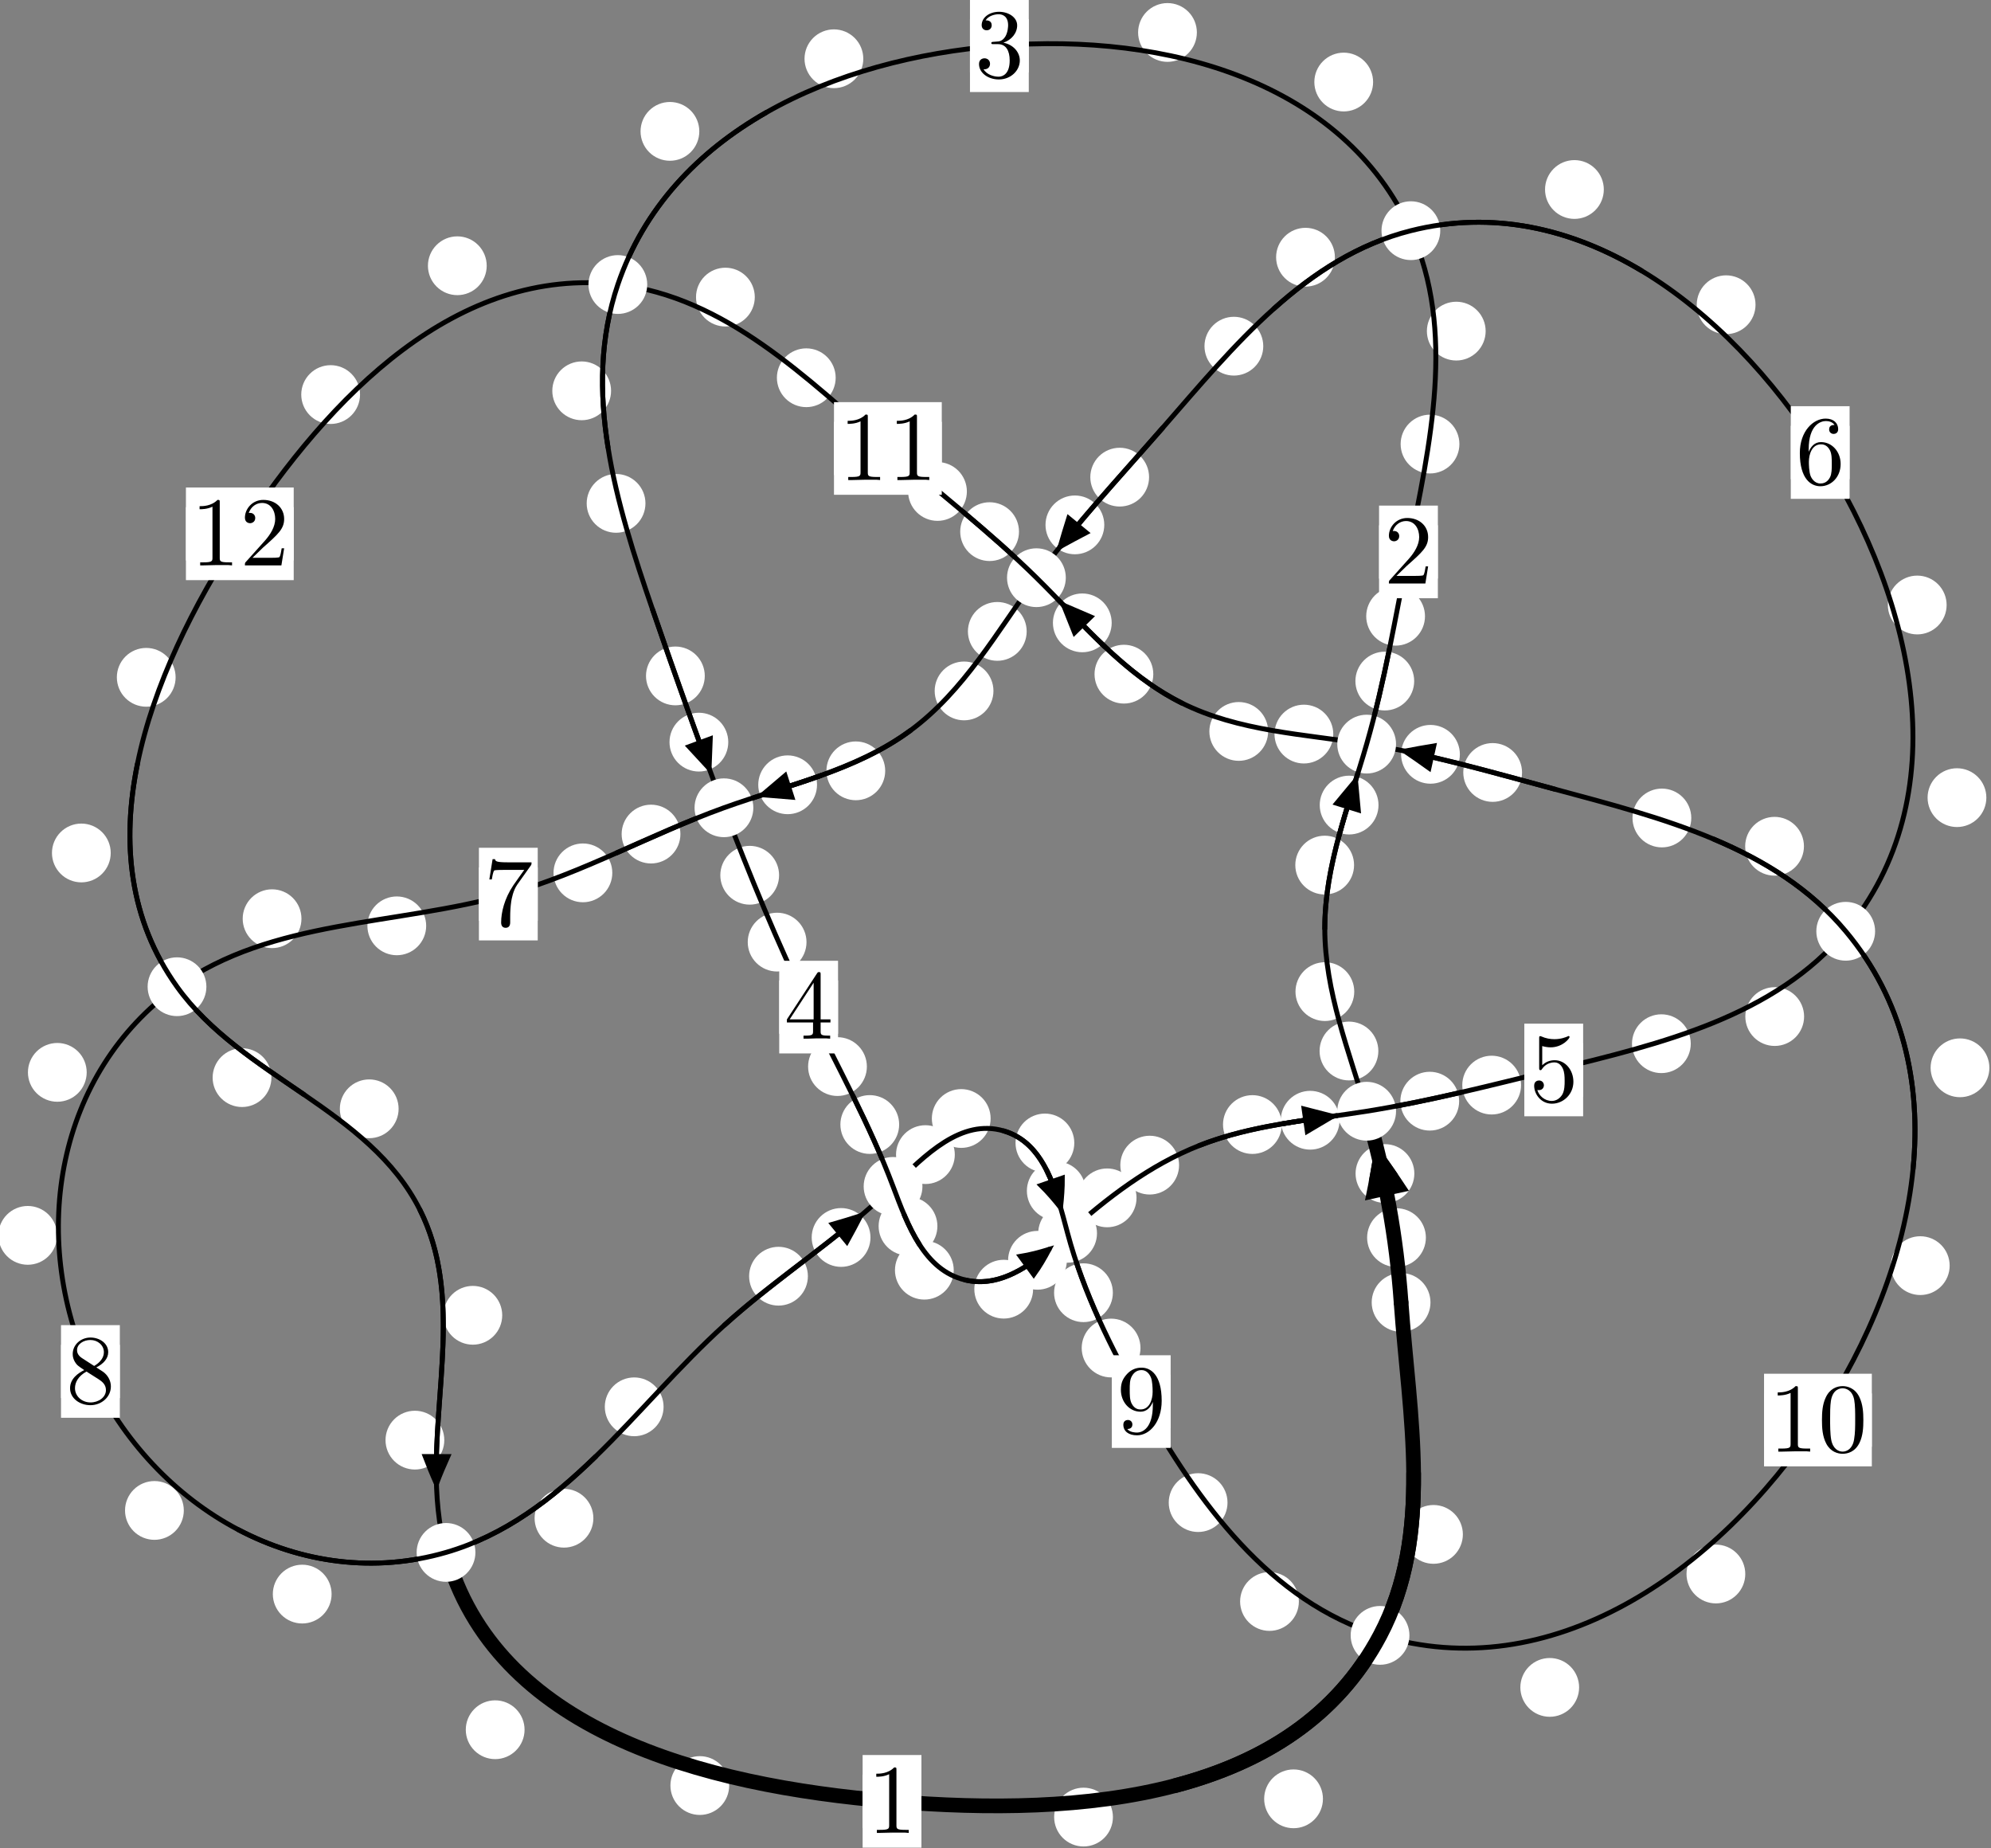 <?xml version="1.0"?>
<!-- Created by MetaPost 1.999 on 2021.07.06:0016 -->
<svg version="1.1" xmlns="http://www.w3.org/2000/svg" xmlns:xlink="http://www.w3.org/1999/xlink" width="202.501" height="187.948" viewBox="0 0 202.501 187.948">
<rect x="0" y="0" width="202.501" height="187.948" fill="#808080" stroke="none"/>
<!-- Original BoundingBox: -139.165131 -74.886597 63.336227 113.061142 -->
  <defs>
    <g transform="scale(0.01,0.01)" id="GLYPHcmr10_48">
      <path style="fill-rule: evenodd;" d="M460 -320C460 -400,455 -480,420 -554C374 -650,292 -666,250 -666C190 -666,117 -640,76 -547C44 -478,39 -400,39 -320C39 -245,43 -155,84 -79C127 2,200 22,249 22C303 22,379 1,423 -94C455 -163,460 -241,460 -320M249 -0C210 -0,151 -25,133 -121C122 -181,122 -273,122 -332C122 -396,122 -462,130 -516C149 -635,224 -644,249 -644C282 -644,348 -626,367 -527C377 -471,377 -395,377 -332C377 -257,377 -189,366 -125C351 -30,294 -0,249 -0"></path>
    </g>
    <g transform="scale(0.01,0.01)" id="GLYPHcmr10_49">
      <path style="fill-rule: evenodd;" d="M294 -640C294 -664,294 -666,271 -666C209 -602,121 -602,89 -602L89 -571C109 -571,168 -571,220 -597L220 -79C220 -43,217 -31,127 -31L95 -31L95 -0L257 -0L130 -3L217 -3L257 -3L297 -3L384 -3L419 -0L419 -31L387 -31C297 -31,294 -42,294 -79"></path>
    </g>
    <g transform="scale(0.01,0.01)" id="GLYPHcmr10_50">
      <path style="fill-rule: evenodd;" d="M127 -77L233 -180C389 -318,449 -372,449 -472C449 -586,359 -666,237 -666C124 -666,50 -574,50 -485C50 -429,100 -429,103 -429C120 -429,155 -441,155 -482C155 -508,137 -534,102 -534C94 -534,92 -534,89 -533C112 -598,166 -635,224 -635C315 -635,358 -554,358 -472C358 -392,308 -313,253 -251L61 -37C50 -26,50 -24,50 -0L421 -0L449 -174L424 -174C419 -144,412 -100,402 -85C395 -77,329 -77,307 -77"></path>
    </g>
    <g transform="scale(0.01,0.01)" id="GLYPHcmr10_51">
      <path style="fill-rule: evenodd;" d="M290 -352C372 -379,430 -449,430 -528C430 -610,342 -666,246 -666C145 -666,69 -606,69 -530C69 -497,91 -478,120 -478C151 -478,171 -500,171 -529C171 -579,124 -579,109 -579C140 -628,206 -641,242 -641C283 -641,338 -619,338 -529C338 -517,336 -459,310 -415C280 -367,246 -364,221 -363C213 -362,189 -360,182 -360C174 -359,167 -358,167 -348C167 -337,174 -337,191 -337L235 -337C317 -337,354 -269,354 -171C354 -35,285 -6,241 -6C198 -6,123 -23,88 -82C123 -77,154 -99,154 -137C154 -173,127 -193,98 -193C74 -193,42 -179,42 -135C42 -44,135 22,244 22C366 22,457 -69,457 -171C457 -253,394 -331,290 -352"></path>
    </g>
    <g transform="scale(0.01,0.01)" id="GLYPHcmr10_52">
      <path style="fill-rule: evenodd;" d="M294 -165L294 -78C294 -42,292 -31,218 -31L197 -31L197 -0L332 -0L238 -3L290 -3L332 -3L374 -3L427 -3L468 -0L468 -31L447 -31C373 -31,371 -42,371 -78L371 -165L471 -165L471 -196L371 -196L371 -651C371 -671,371 -677,355 -677C346 -677,343 -677,335 -665L28 -196L28 -165M300 -196L56 -196L300 -569"></path>
    </g>
    <g transform="scale(0.01,0.01)" id="GLYPHcmr10_53">
      <path style="fill-rule: evenodd;" d="M449 -201C449 -320,367 -420,259 -420C211 -420,168 -404,132 -369L132 -564C152 -558,185 -551,217 -551C340 -551,410 -642,410 -655C410 -661,407 -666,400 -666C399 -666,397 -666,392 -663C372 -654,323 -634,256 -634C216 -634,170 -641,123 -662C115 -665,113 -665,111 -665C101 -665,101 -657,101 -641L101 -345C101 -327,101 -319,115 -319C122 -319,124 -322,128 -328C139 -344,176 -398,257 -398C309 -398,334 -352,342 -334C358 -297,360 -258,360 -208C360 -173,360 -113,336 -71C312 -32,275 -6,229 -6C156 -6,99 -59,82 -118C85 -117,88 -116,99 -116C132 -116,149 -141,149 -165C149 -189,132 -214,99 -214C85 -214,50 -207,50 -161C50 -75,119 22,231 22C347 22,449 -74,449 -201"></path>
    </g>
    <g transform="scale(0.01,0.01)" id="GLYPHcmr10_54">
      <path style="fill-rule: evenodd;" d="M132 -328L132 -352C132 -605,256 -641,307 -641C331 -641,373 -635,395 -601C380 -601,340 -601,340 -556C340 -525,364 -510,386 -510C402 -510,432 -519,432 -558C432 -618,388 -666,305 -666C177 -666,42 -537,42 -316C42 -49,158 22,251 22C362 22,457 -72,457 -204C457 -331,368 -427,257 -427C189 -427,152 -376,132 -328M251 -6C188 -6,158 -66,152 -81C134 -128,134 -208,134 -226C134 -304,166 -404,256 -404C272 -404,318 -404,349 -342C367 -305,367 -254,367 -205C367 -157,367 -107,350 -71C320 -11,274 -6,251 -6"></path>
    </g>
    <g transform="scale(0.01,0.01)" id="GLYPHcmr10_55">
      <path style="fill-rule: evenodd;" d="M476 -609C485 -621,485 -623,485 -644L242 -644C120 -644,118 -657,114 -676L89 -676L56 -470L81 -470C84 -486,93 -549,106 -561C113 -567,191 -567,204 -567L411 -567C400 -551,321 -442,299 -409C209 -274,176 -135,176 -33C176 -23,176 22,222 22C268 22,268 -23,268 -33L268 -84C268 -139,271 -194,279 -248C283 -271,297 -357,341 -419"></path>
    </g>
    <g transform="scale(0.01,0.01)" id="GLYPHcmr10_56">
      <path style="fill-rule: evenodd;" d="M163 -457C117 -487,113 -521,113 -538C113 -599,178 -641,249 -641C322 -641,386 -589,386 -517C386 -460,347 -412,287 -377M309 -362C381 -399,430 -451,430 -517C430 -609,341 -666,250 -666C150 -666,69 -592,69 -499C69 -481,71 -436,113 -389C124 -377,161 -352,186 -335C128 -306,42 -250,42 -151C42 -45,144 22,249 22C362 22,457 -61,457 -168C457 -204,446 -249,408 -291C389 -312,373 -322,309 -362M209 -320L332 -242C360 -223,407 -193,407 -132C407 -58,332 -6,250 -6C164 -6,92 -68,92 -151C92 -209,124 -273,209 -320"></path>
    </g>
    <g transform="scale(0.01,0.01)" id="GLYPHcmr10_57">
      <path style="fill-rule: evenodd;" d="M367 -318L367 -286C367 -52,263 -6,205 -6C188 -6,134 -8,107 -42C151 -42,159 -71,159 -88C159 -119,135 -134,113 -134C97 -134,67 -125,67 -86C67 -19,121 22,206 22C335 22,457 -114,457 -329C457 -598,342 -666,253 -666C198 -666,149 -648,106 -603C65 -558,42 -516,42 -441C42 -316,130 -218,242 -218C303 -218,344 -260,367 -318M243 -241C227 -241,181 -241,150 -304C132 -341,132 -391,132 -440C132 -494,132 -541,153 -578C180 -628,218 -641,253 -641C299 -641,332 -607,349 -562C361 -530,365 -467,365 -421C365 -338,331 -241,243 -241"></path>
    </g>
  </defs>
  <path d="M145.024 125.854C145.024 125.061,144.709 124.301,144.149 123.74C143.588 123.18,142.828 122.865,142.036 122.865C141.243 122.865,140.483 123.18,139.922 123.74C139.362 124.301,139.047 125.061,139.047 125.854C139.047 126.646,139.362 127.406,139.922 127.967C140.483 128.527,141.243 128.842,142.036 128.842C142.828 128.842,143.588 128.527,144.149 127.967C144.709 127.406,145.024 126.646,145.024 125.854Z" style="fill: rgb(100%,100%,100%);stroke: none;"></path>
  <path d="M145.491 132.441C145.491 131.648,145.176 130.888,144.615 130.327C144.055 129.767,143.295 129.452,142.502 129.452C141.709 129.452,140.949 129.767,140.389 130.327C139.828 130.888,139.513 131.648,139.513 132.441C139.513 133.233,139.828 133.994,140.389 134.554C140.949 135.115,141.709 135.429,142.502 135.429C143.295 135.429,144.055 135.115,144.615 134.554C145.176 133.994,145.491 133.233,145.491 132.441Z" style="fill: rgb(100%,100%,100%);stroke: none;"></path>
  <path d="M140.189 106.875C140.189 106.082,139.874 105.322,139.314 104.762C138.753 104.201,137.993 103.886,137.2 103.886C136.408 103.886,135.648 104.201,135.087 104.762C134.527 105.322,134.212 106.082,134.212 106.875C134.212 107.668,134.527 108.428,135.087 108.988C135.648 109.549,136.408 109.864,137.2 109.864C137.993 109.864,138.753 109.549,139.314 108.988C139.874 108.428,140.189 107.668,140.189 106.875Z" style="fill: rgb(100%,100%,100%);stroke: none;"></path>
  <path d="M143.85 119.336C143.85 118.543,143.535 117.783,142.975 117.223C142.414 116.662,141.654 116.347,140.862 116.347C140.069 116.347,139.309 116.662,138.748 117.223C138.188 117.783,137.873 118.543,137.873 119.336C137.873 120.129,138.188 120.889,138.748 121.449C139.309 122.01,140.069 122.325,140.862 122.325C141.654 122.325,142.414 122.01,142.975 121.449C143.535 120.889,143.85 120.129,143.85 119.336Z" style="fill: rgb(100%,100%,100%);stroke: none;"></path>
  <path d="M137.72 87.97C137.72 87.177,137.405 86.417,136.845 85.857C136.284 85.296,135.524 84.981,134.732 84.981C133.939 84.981,133.179 85.296,132.618 85.857C132.058 86.417,131.743 87.177,131.743 87.97C131.743 88.763,132.058 89.523,132.618 90.083C133.179 90.644,133.939 90.959,134.732 90.959C135.524 90.959,136.284 90.644,136.845 90.083C137.405 89.523,137.72 88.763,137.72 87.97Z" style="fill: rgb(100%,100%,100%);stroke: none;"></path>
  <path d="M137.738 100.836C137.738 100.043,137.423 99.283,136.863 98.722C136.302 98.162,135.542 97.847,134.75 97.847C133.957 97.847,133.197 98.162,132.636 98.722C132.076 99.283,131.761 100.043,131.761 100.836C131.761 101.628,132.076 102.389,132.636 102.949C133.197 103.51,133.957 103.825,134.75 103.825C135.542 103.825,136.302 103.51,136.863 102.949C137.423 102.389,137.738 101.628,137.738 100.836Z" style="fill: rgb(100%,100%,100%);stroke: none;"></path>
  <path d="M143.834 69.256C143.834 68.464,143.519 67.704,142.958 67.143C142.398 66.583,141.637 66.268,140.845 66.268C140.052 66.268,139.292 66.583,138.731 67.143C138.171 67.704,137.856 68.464,137.856 69.256C137.856 70.049,138.171 70.809,138.731 71.37C139.292 71.93,140.052 72.245,140.845 72.245C141.637 72.245,142.398 71.93,142.958 71.37C143.519 70.809,143.834 70.049,143.834 69.256Z" style="fill: rgb(100%,100%,100%);stroke: none;"></path>
  <path d="M140.205 81.867C140.205 81.074,139.89 80.314,139.33 79.754C138.769 79.193,138.009 78.878,137.216 78.878C136.424 78.878,135.664 79.193,135.103 79.754C134.543 80.314,134.228 81.074,134.228 81.867C134.228 82.66,134.543 83.42,135.103 83.98C135.664 84.541,136.424 84.856,137.216 84.856C138.009 84.856,138.769 84.541,139.33 83.98C139.89 83.42,140.205 82.66,140.205 81.867Z" style="fill: rgb(100%,100%,100%);stroke: none;"></path>
  <path d="M148.434 45.156C148.434 44.363,148.119 43.603,147.559 43.043C146.998 42.482,146.238 42.167,145.445 42.167C144.652 42.167,143.892 42.482,143.332 43.043C142.771 43.603,142.456 44.363,142.456 45.156C142.456 45.949,142.771 46.709,143.332 47.269C143.892 47.83,144.652 48.145,145.445 48.145C146.238 48.145,146.998 47.83,147.559 47.269C148.119 46.709,148.434 45.949,148.434 45.156Z" style="fill: rgb(100%,100%,100%);stroke: none;"></path>
  <path d="M144.933 62.665C144.933 61.872,144.619 61.112,144.058 60.551C143.498 59.991,142.737 59.676,141.945 59.676C141.152 59.676,140.392 59.991,139.831 60.551C139.271 61.112,138.956 61.872,138.956 62.665C138.956 63.458,139.271 64.218,139.831 64.778C140.392 65.339,141.152 65.654,141.945 65.654C142.737 65.654,143.498 65.339,144.058 64.778C144.619 64.218,144.933 63.458,144.933 62.665Z" style="fill: rgb(100%,100%,100%);stroke: none;"></path>
  <path d="M139.656 8.343C139.656 7.55,139.342 6.79,138.781 6.23C138.221 5.669,137.46 5.354,136.668 5.354C135.875 5.354,135.115 5.669,134.554 6.23C133.994 6.79,133.679 7.55,133.679 8.343C133.679 9.136,133.994 9.896,134.554 10.456C135.115 11.017,135.875 11.332,136.668 11.332C137.46 11.332,138.221 11.017,138.781 10.456C139.342 9.896,139.656 9.136,139.656 8.343Z" style="fill: rgb(100%,100%,100%);stroke: none;"></path>
  <path d="M151.103 33.671C151.103 32.878,150.788 32.118,150.228 31.558C149.667 30.997,148.907 30.682,148.114 30.682C147.322 30.682,146.561 30.997,146.001 31.558C145.44 32.118,145.126 32.878,145.126 33.671C145.126 34.464,145.44 35.224,146.001 35.784C146.561 36.345,147.322 36.66,148.114 36.66C148.907 36.66,149.667 36.345,150.228 35.784C150.788 35.224,151.103 34.464,151.103 33.671Z" style="fill: rgb(100%,100%,100%);stroke: none;"></path>
  <path d="M87.804 5.975C87.804 5.183,87.489 4.423,86.929 3.862C86.368 3.302,85.608 2.987,84.815 2.987C84.023 2.987,83.263 3.302,82.702 3.862C82.142 4.423,81.827 5.183,81.827 5.975C81.827 6.768,82.142 7.528,82.702 8.089C83.263 8.649,84.023 8.964,84.815 8.964C85.608 8.964,86.368 8.649,86.929 8.089C87.489 7.528,87.804 6.768,87.804 5.975Z" style="fill: rgb(100%,100%,100%);stroke: none;"></path>
  <path d="M121.732 3.301C121.732 2.509,121.417 1.748,120.857 1.188C120.297 0.628,119.536 0.313,118.744 0.313C117.951 0.313,117.191 0.628,116.63 1.188C116.07 1.748,115.755 2.509,115.755 3.301C115.755 4.094,116.07 4.854,116.63 5.415C117.191 5.975,117.951 6.29,118.744 6.29C119.536 6.29,120.297 5.975,120.857 5.415C121.417 4.854,121.732 4.094,121.732 3.301Z" style="fill: rgb(100%,100%,100%);stroke: none;"></path>
  <path d="M62.151 39.742C62.151 38.95,61.836 38.189,61.276 37.629C60.715 37.069,59.955 36.754,59.163 36.754C58.37 36.754,57.61 37.069,57.049 37.629C56.489 38.189,56.174 38.95,56.174 39.742C56.174 40.535,56.489 41.295,57.049 41.856C57.61 42.416,58.37 42.731,59.163 42.731C59.955 42.731,60.715 42.416,61.276 41.856C61.836 41.295,62.151 40.535,62.151 39.742Z" style="fill: rgb(100%,100%,100%);stroke: none;"></path>
  <path d="M71.126 13.359C71.126 12.566,70.812 11.806,70.251 11.245C69.691 10.685,68.93 10.37,68.138 10.37C67.345 10.37,66.585 10.685,66.024 11.245C65.464 11.806,65.149 12.566,65.149 13.359C65.149 14.151,65.464 14.912,66.024 15.472C66.585 16.033,67.345 16.348,68.138 16.348C68.93 16.348,69.691 16.033,70.251 15.472C70.812 14.912,71.126 14.151,71.126 13.359Z" style="fill: rgb(100%,100%,100%);stroke: none;"></path>
  <path d="M71.682 68.734C71.682 67.941,71.367 67.181,70.806 66.62C70.246 66.06,69.486 65.745,68.693 65.745C67.9 65.745,67.14 66.06,66.58 66.62C66.019 67.181,65.704 67.941,65.704 68.734C65.704 69.526,66.019 70.286,66.58 70.847C67.14 71.407,67.9 71.722,68.693 71.722C69.486 71.722,70.246 71.407,70.806 70.847C71.367 70.286,71.682 69.526,71.682 68.734Z" style="fill: rgb(100%,100%,100%);stroke: none;"></path>
  <path d="M65.648 51.187C65.648 50.394,65.333 49.634,64.773 49.074C64.212 48.513,63.452 48.198,62.659 48.198C61.867 48.198,61.107 48.513,60.546 49.074C59.986 49.634,59.671 50.394,59.671 51.187C59.671 51.98,59.986 52.74,60.546 53.3C61.107 53.861,61.867 54.176,62.659 54.176C63.452 54.176,64.212 53.861,64.773 53.3C65.333 52.74,65.648 51.98,65.648 51.187Z" style="fill: rgb(100%,100%,100%);stroke: none;"></path>
  <path d="M79.24 89.002C79.24 88.21,78.925 87.45,78.364 86.889C77.804 86.329,77.044 86.014,76.251 86.014C75.458 86.014,74.698 86.329,74.138 86.889C73.577 87.45,73.262 88.21,73.262 89.002C73.262 89.795,73.577 90.555,74.138 91.116C74.698 91.676,75.458 91.991,76.251 91.991C77.044 91.991,77.804 91.676,78.364 91.116C78.925 90.555,79.24 89.795,79.24 89.002Z" style="fill: rgb(100%,100%,100%);stroke: none;"></path>
  <path d="M74.071 75.467C74.071 74.674,73.756 73.914,73.196 73.353C72.635 72.793,71.875 72.478,71.083 72.478C70.29 72.478,69.53 72.793,68.969 73.353C68.409 73.914,68.094 74.674,68.094 75.467C68.094 76.259,68.409 77.02,68.969 77.58C69.53 78.141,70.29 78.456,71.083 78.456C71.875 78.456,72.635 78.141,73.196 77.58C73.756 77.02,74.071 76.259,74.071 75.467Z" style="fill: rgb(100%,100%,100%);stroke: none;"></path>
  <path d="M88.168 108.459C88.168 107.666,87.853 106.906,87.292 106.346C86.732 105.785,85.972 105.47,85.179 105.47C84.386 105.47,83.626 105.785,83.066 106.346C82.505 106.906,82.19 107.666,82.19 108.459C82.19 109.252,82.505 110.012,83.066 110.572C83.626 111.133,84.386 111.448,85.179 111.448C85.972 111.448,86.732 111.133,87.292 110.572C87.853 110.012,88.168 109.252,88.168 108.459Z" style="fill: rgb(100%,100%,100%);stroke: none;"></path>
  <path d="M82.028 95.802C82.028 95.009,81.713 94.249,81.153 93.689C80.592 93.128,79.832 92.813,79.039 92.813C78.247 92.813,77.486 93.128,76.926 93.689C76.365 94.249,76.051 95.009,76.051 95.802C76.051 96.595,76.365 97.355,76.926 97.915C77.486 98.476,78.247 98.791,79.039 98.791C79.832 98.791,80.592 98.476,81.153 97.915C81.713 97.355,82.028 96.595,82.028 95.802Z" style="fill: rgb(100%,100%,100%);stroke: none;"></path>
  <path d="M95.341 124.686C95.341 123.893,95.026 123.133,94.465 122.573C93.905 122.012,93.145 121.697,92.352 121.697C91.559 121.697,90.799 122.012,90.239 122.573C89.678 123.133,89.363 123.893,89.363 124.686C89.363 125.479,89.678 126.239,90.239 126.799C90.799 127.36,91.559 127.675,92.352 127.675C93.145 127.675,93.905 127.36,94.465 126.799C95.026 126.239,95.341 125.479,95.341 124.686Z" style="fill: rgb(100%,100%,100%);stroke: none;"></path>
  <path d="M91.452 114.35C91.452 113.558,91.137 112.797,90.576 112.237C90.016 111.676,89.256 111.362,88.463 111.362C87.67 111.362,86.91 111.676,86.35 112.237C85.789 112.797,85.474 113.558,85.474 114.35C85.474 115.143,85.789 115.903,86.35 116.464C86.91 117.024,87.67 117.339,88.463 117.339C89.256 117.339,90.016 117.024,90.576 116.464C91.137 115.903,91.452 115.143,91.452 114.35Z" style="fill: rgb(100%,100%,100%);stroke: none;"></path>
  <path d="M105.075 131.095C105.075 130.302,104.76 129.542,104.199 128.981C103.639 128.421,102.879 128.106,102.086 128.106C101.293 128.106,100.533 128.421,99.973 128.981C99.412 129.542,99.097 130.302,99.097 131.095C99.097 131.887,99.412 132.647,99.973 133.208C100.533 133.768,101.293 134.083,102.086 134.083C102.879 134.083,103.639 133.768,104.199 133.208C104.76 132.647,105.075 131.887,105.075 131.095Z" style="fill: rgb(100%,100%,100%);stroke: none;"></path>
  <path d="M97.003 129.165C97.003 128.372,96.688 127.612,96.127 127.051C95.567 126.491,94.807 126.176,94.014 126.176C93.221 126.176,92.461 126.491,91.901 127.051C91.34 127.612,91.025 128.372,91.025 129.165C91.025 129.957,91.34 130.718,91.901 131.278C92.461 131.839,93.221 132.153,94.014 132.153C94.807 132.153,95.567 131.839,96.127 131.278C96.688 130.718,97.003 129.957,97.003 129.165Z" style="fill: rgb(100%,100%,100%);stroke: none;"></path>
  <path d="M115.595 121.809C115.595 121.016,115.28 120.256,114.719 119.696C114.159 119.135,113.399 118.82,112.606 118.82C111.813 118.82,111.053 119.135,110.493 119.696C109.932 120.256,109.617 121.016,109.617 121.809C109.617 122.602,109.932 123.362,110.493 123.922C111.053 124.483,111.813 124.798,112.606 124.798C113.399 124.798,114.159 124.483,114.719 123.922C115.28 123.362,115.595 122.602,115.595 121.809Z" style="fill: rgb(100%,100%,100%);stroke: none;"></path>
  <path d="M108.508 128.158C108.508 127.365,108.193 126.605,107.633 126.045C107.072 125.484,106.312 125.169,105.52 125.169C104.727 125.169,103.967 125.484,103.406 126.045C102.846 126.605,102.531 127.365,102.531 128.158C102.531 128.951,102.846 129.711,103.406 130.271C103.967 130.832,104.727 131.147,105.52 131.147C106.312 131.147,107.072 130.832,107.633 130.271C108.193 129.711,108.508 128.951,108.508 128.158Z" style="fill: rgb(100%,100%,100%);stroke: none;"></path>
  <path d="M130.368 114.354C130.368 113.561,130.053 112.801,129.492 112.24C128.932 111.68,128.172 111.365,127.379 111.365C126.586 111.365,125.826 111.68,125.266 112.24C124.705 112.801,124.39 113.561,124.39 114.354C124.39 115.146,124.705 115.906,125.266 116.467C125.826 117.027,126.586 117.342,127.379 117.342C128.172 117.342,128.932 117.027,129.492 116.467C130.053 115.906,130.368 115.146,130.368 114.354Z" style="fill: rgb(100%,100%,100%);stroke: none;"></path>
  <path d="M119.922 118.481C119.922 117.688,119.607 116.928,119.047 116.368C118.486 115.807,117.726 115.492,116.933 115.492C116.141 115.492,115.381 115.807,114.82 116.368C114.26 116.928,113.945 117.688,113.945 118.481C113.945 119.274,114.26 120.034,114.82 120.594C115.381 121.155,116.141 121.47,116.933 121.47C117.726 121.47,118.486 121.155,119.047 120.594C119.607 120.034,119.922 119.274,119.922 118.481Z" style="fill: rgb(100%,100%,100%);stroke: none;"></path>
  <path d="M148.407 111.977C148.407 111.184,148.092 110.424,147.531 109.864C146.971 109.303,146.211 108.988,145.418 108.988C144.625 108.988,143.865 109.303,143.305 109.864C142.744 110.424,142.429 111.184,142.429 111.977C142.429 112.77,142.744 113.53,143.305 114.09C143.865 114.651,144.625 114.966,145.418 114.966C146.211 114.966,146.971 114.651,147.531 114.09C148.092 113.53,148.407 112.77,148.407 111.977Z" style="fill: rgb(100%,100%,100%);stroke: none;"></path>
  <path d="M136.244 113.916C136.244 113.123,135.93 112.363,135.369 111.802C134.809 111.242,134.048 110.927,133.256 110.927C132.463 110.927,131.703 111.242,131.142 111.802C130.582 112.363,130.267 113.123,130.267 113.916C130.267 114.708,130.582 115.469,131.142 116.029C131.703 116.589,132.463 116.904,133.256 116.904C134.048 116.904,134.809 116.589,135.369 116.029C135.93 115.469,136.244 114.708,136.244 113.916Z" style="fill: rgb(100%,100%,100%);stroke: none;"></path>
  <path d="M171.965 106.132C171.965 105.34,171.65 104.579,171.089 104.019C170.529 103.458,169.769 103.144,168.976 103.144C168.183 103.144,167.423 103.458,166.863 104.019C166.302 104.579,165.987 105.34,165.987 106.132C165.987 106.925,166.302 107.685,166.863 108.246C167.423 108.806,168.183 109.121,168.976 109.121C169.769 109.121,170.529 108.806,171.089 108.246C171.65 107.685,171.965 106.925,171.965 106.132Z" style="fill: rgb(100%,100%,100%);stroke: none;"></path>
  <path d="M154.704 110.343C154.704 109.55,154.389 108.79,153.828 108.229C153.268 107.669,152.508 107.354,151.715 107.354C150.922 107.354,150.162 107.669,149.602 108.229C149.041 108.79,148.726 109.55,148.726 110.343C148.726 111.135,149.041 111.895,149.602 112.456C150.162 113.016,150.922 113.331,151.715 113.331C152.508 113.331,153.268 113.016,153.828 112.456C154.389 111.895,154.704 111.135,154.704 110.343Z" style="fill: rgb(100%,100%,100%);stroke: none;"></path>
  <path d="M202.029 81.112C202.029 80.319,201.714 79.559,201.154 78.998C200.593 78.438,199.833 78.123,199.04 78.123C198.248 78.123,197.488 78.438,196.927 78.998C196.367 79.559,196.052 80.319,196.052 81.112C196.052 81.904,196.367 82.665,196.927 83.225C197.488 83.786,198.248 84.1,199.04 84.1C199.833 84.1,200.593 83.786,201.154 83.225C201.714 82.665,202.029 81.904,202.029 81.112Z" style="fill: rgb(100%,100%,100%);stroke: none;"></path>
  <path d="M183.492 103.372C183.492 102.58,183.177 101.82,182.616 101.259C182.056 100.699,181.295 100.384,180.503 100.384C179.71 100.384,178.95 100.699,178.389 101.259C177.829 101.82,177.514 102.58,177.514 103.372C177.514 104.165,177.829 104.925,178.389 105.486C178.95 106.046,179.71 106.361,180.503 106.361C181.295 106.361,182.056 106.046,182.616 105.486C183.177 104.925,183.492 104.165,183.492 103.372Z" style="fill: rgb(100%,100%,100%);stroke: none;"></path>
  <path d="M178.551 30.988C178.551 30.195,178.236 29.435,177.675 28.875C177.115 28.314,176.355 27.999,175.562 27.999C174.769 27.999,174.009 28.314,173.449 28.875C172.888 29.435,172.573 30.195,172.573 30.988C172.573 31.781,172.888 32.541,173.449 33.101C174.009 33.662,174.769 33.977,175.562 33.977C176.355 33.977,177.115 33.662,177.675 33.101C178.236 32.541,178.551 31.781,178.551 30.988Z" style="fill: rgb(100%,100%,100%);stroke: none;"></path>
  <path d="M197.988 61.522C197.988 60.729,197.673 59.969,197.112 59.409C196.552 58.848,195.792 58.533,194.999 58.533C194.206 58.533,193.446 58.848,192.886 59.409C192.325 59.969,192.01 60.729,192.01 61.522C192.01 62.315,192.325 63.075,192.886 63.635C193.446 64.196,194.206 64.511,194.999 64.511C195.792 64.511,196.552 64.196,197.112 63.635C197.673 63.075,197.988 62.315,197.988 61.522Z" style="fill: rgb(100%,100%,100%);stroke: none;"></path>
  <path d="M135.769 26.156C135.769 25.363,135.454 24.603,134.893 24.043C134.333 23.482,133.573 23.167,132.78 23.167C131.987 23.167,131.227 23.482,130.667 24.043C130.106 24.603,129.791 25.363,129.791 26.156C129.791 26.949,130.106 27.709,130.667 28.269C131.227 28.83,131.987 29.145,132.78 29.145C133.573 29.145,134.333 28.83,134.893 28.269C135.454 27.709,135.769 26.949,135.769 26.156Z" style="fill: rgb(100%,100%,100%);stroke: none;"></path>
  <path d="M163.121 19.27C163.121 18.477,162.806 17.717,162.245 17.157C161.685 16.596,160.925 16.281,160.132 16.281C159.339 16.281,158.579 16.596,158.019 17.157C157.458 17.717,157.143 18.477,157.143 19.27C157.143 20.063,157.458 20.823,158.019 21.383C158.579 21.944,159.339 22.259,160.132 22.259C160.925 22.259,161.685 21.944,162.245 21.383C162.806 20.823,163.121 20.063,163.121 19.27Z" style="fill: rgb(100%,100%,100%);stroke: none;"></path>
  <path d="M116.871 48.521C116.871 47.728,116.556 46.968,115.996 46.407C115.435 45.847,114.675 45.532,113.882 45.532C113.09 45.532,112.329 45.847,111.769 46.407C111.209 46.968,110.894 47.728,110.894 48.521C110.894 49.313,111.209 50.073,111.769 50.634C112.329 51.194,113.09 51.509,113.882 51.509C114.675 51.509,115.435 51.194,115.996 50.634C116.556 50.073,116.871 49.313,116.871 48.521Z" style="fill: rgb(100%,100%,100%);stroke: none;"></path>
  <path d="M128.484 35.203C128.484 34.41,128.169 33.65,127.608 33.09C127.048 32.529,126.288 32.214,125.495 32.214C124.702 32.214,123.942 32.529,123.382 33.09C122.821 33.65,122.506 34.41,122.506 35.203C122.506 35.996,122.821 36.756,123.382 37.316C123.942 37.877,124.702 38.192,125.495 38.192C126.288 38.192,127.048 37.877,127.608 37.316C128.169 36.756,128.484 35.996,128.484 35.203Z" style="fill: rgb(100%,100%,100%);stroke: none;"></path>
  <path d="M104.422 64.206C104.422 63.413,104.107 62.653,103.547 62.093C102.986 61.532,102.226 61.217,101.433 61.217C100.641 61.217,99.881 61.532,99.32 62.093C98.76 62.653,98.445 63.413,98.445 64.206C98.445 64.999,98.76 65.759,99.32 66.32C99.881 66.88,100.641 67.195,101.433 67.195C102.226 67.195,102.986 66.88,103.547 66.32C104.107 65.759,104.422 64.999,104.422 64.206Z" style="fill: rgb(100%,100%,100%);stroke: none;"></path>
  <path d="M112.314 53.375C112.314 52.582,111.999 51.822,111.438 51.261C110.878 50.701,110.118 50.386,109.325 50.386C108.532 50.386,107.772 50.701,107.212 51.261C106.651 51.822,106.336 52.582,106.336 53.375C106.336 54.167,106.651 54.927,107.212 55.488C107.772 56.048,108.532 56.363,109.325 56.363C110.118 56.363,110.878 56.048,111.438 55.488C111.999 54.927,112.314 54.167,112.314 53.375Z" style="fill: rgb(100%,100%,100%);stroke: none;"></path>
  <path d="M90.032 78.385C90.032 77.592,89.717 76.832,89.157 76.271C88.596 75.711,87.836 75.396,87.043 75.396C86.251 75.396,85.491 75.711,84.93 76.271C84.37 76.832,84.055 77.592,84.055 78.385C84.055 79.177,84.37 79.937,84.93 80.498C85.491 81.058,86.251 81.373,87.043 81.373C87.836 81.373,88.596 81.058,89.157 80.498C89.717 79.937,90.032 79.177,90.032 78.385Z" style="fill: rgb(100%,100%,100%);stroke: none;"></path>
  <path d="M101.042 70.259C101.042 69.466,100.727 68.706,100.167 68.146C99.606 67.585,98.846 67.27,98.054 67.27C97.261 67.27,96.501 67.585,95.94 68.146C95.38 68.706,95.065 69.466,95.065 70.259C95.065 71.052,95.38 71.812,95.94 72.372C96.501 72.933,97.261 73.248,98.054 73.248C98.846 73.248,99.606 72.933,100.167 72.372C100.727 71.812,101.042 71.052,101.042 70.259Z" style="fill: rgb(100%,100%,100%);stroke: none;"></path>
  <path d="M69.204 84.816C69.204 84.023,68.889 83.263,68.328 82.703C67.768 82.142,67.008 81.827,66.215 81.827C65.422 81.827,64.662 82.142,64.102 82.703C63.541 83.263,63.226 84.023,63.226 84.816C63.226 85.609,63.541 86.369,64.102 86.929C64.662 87.49,65.422 87.805,66.215 87.805C67.008 87.805,67.768 87.49,68.328 86.929C68.889 86.369,69.204 85.609,69.204 84.816Z" style="fill: rgb(100%,100%,100%);stroke: none;"></path>
  <path d="M83.098 79.804C83.098 79.011,82.783 78.251,82.222 77.691C81.662 77.13,80.902 76.815,80.109 76.815C79.316 76.815,78.556 77.13,77.996 77.691C77.435 78.251,77.12 79.011,77.12 79.804C77.12 80.597,77.435 81.357,77.996 81.917C78.556 82.478,79.316 82.793,80.109 82.793C80.902 82.793,81.662 82.478,82.222 81.917C82.783 81.357,83.098 80.597,83.098 79.804Z" style="fill: rgb(100%,100%,100%);stroke: none;"></path>
  <path d="M43.346 94.147C43.346 93.355,43.031 92.595,42.47 92.034C41.91 91.474,41.15 91.159,40.357 91.159C39.564 91.159,38.804 91.474,38.244 92.034C37.683 92.595,37.368 93.355,37.368 94.147C37.368 94.94,37.683 95.7,38.244 96.261C38.804 96.821,39.564 97.136,40.357 97.136C41.15 97.136,41.91 96.821,42.47 96.261C43.031 95.7,43.346 94.94,43.346 94.147Z" style="fill: rgb(100%,100%,100%);stroke: none;"></path>
  <path d="M62.276 88.76C62.276 87.967,61.961 87.207,61.401 86.647C60.84 86.086,60.08 85.771,59.287 85.771C58.495 85.771,57.734 86.086,57.174 86.647C56.613 87.207,56.298 87.967,56.298 88.76C56.298 89.553,56.613 90.313,57.174 90.873C57.734 91.434,58.495 91.749,59.287 91.749C60.08 91.749,60.84 91.434,61.401 90.873C61.961 90.313,62.276 89.553,62.276 88.76Z" style="fill: rgb(100%,100%,100%);stroke: none;"></path>
  <path d="M8.818 109.047C8.818 108.254,8.503 107.494,7.943 106.933C7.382 106.373,6.622 106.058,5.829 106.058C5.037 106.058,4.277 106.373,3.716 106.933C3.156 107.494,2.841 108.254,2.841 109.047C2.841 109.839,3.156 110.6,3.716 111.16C4.277 111.721,5.037 112.036,5.829 112.036C6.622 112.036,7.382 111.721,7.943 111.16C8.503 110.6,8.818 109.839,8.818 109.047Z" style="fill: rgb(100%,100%,100%);stroke: none;"></path>
  <path d="M30.661 93.422C30.661 92.629,30.346 91.869,29.786 91.309C29.225 90.748,28.465 90.433,27.672 90.433C26.88 90.433,26.12 90.748,25.559 91.309C24.999 91.869,24.684 92.629,24.684 93.422C24.684 94.215,24.999 94.975,25.559 95.535C26.12 96.096,26.88 96.411,27.672 96.411C28.465 96.411,29.225 96.096,29.786 95.535C30.346 94.975,30.661 94.215,30.661 93.422Z" style="fill: rgb(100%,100%,100%);stroke: none;"></path>
  <path d="M18.695 153.595C18.695 152.802,18.38 152.042,17.819 151.481C17.259 150.921,16.499 150.606,15.706 150.606C14.913 150.606,14.153 150.921,13.593 151.481C13.032 152.042,12.717 152.802,12.717 153.595C12.717 154.387,13.032 155.147,13.593 155.708C14.153 156.268,14.913 156.583,15.706 156.583C16.499 156.583,17.259 156.268,17.819 155.708C18.38 155.147,18.695 154.387,18.695 153.595Z" style="fill: rgb(100%,100%,100%);stroke: none;"></path>
  <path d="M5.812 125.623C5.812 124.83,5.497 124.07,4.937 123.51C4.376 122.949,3.616 122.634,2.824 122.634C2.031 122.634,1.271 122.949,0.71 123.51C0.15 124.07,-0.165 124.83,-0.165 125.623C-0.165 126.416,0.15 127.176,0.71 127.736C1.271 128.297,2.031 128.612,2.824 128.612C3.616 128.612,4.376 128.297,4.937 127.736C5.497 127.176,5.812 126.416,5.812 125.623Z" style="fill: rgb(100%,100%,100%);stroke: none;"></path>
  <path d="M60.351 154.386C60.351 153.594,60.036 152.834,59.475 152.273C58.915 151.713,58.155 151.398,57.362 151.398C56.569 151.398,55.809 151.713,55.249 152.273C54.688 152.834,54.373 153.594,54.373 154.386C54.373 155.179,54.688 155.939,55.249 156.5C55.809 157.06,56.569 157.375,57.362 157.375C58.155 157.375,58.915 157.06,59.475 156.5C60.036 155.939,60.351 155.179,60.351 154.386Z" style="fill: rgb(100%,100%,100%);stroke: none;"></path>
  <path d="M33.726 162.101C33.726 161.309,33.411 160.549,32.851 159.988C32.29 159.428,31.53 159.113,30.738 159.113C29.945 159.113,29.185 159.428,28.624 159.988C28.064 160.549,27.749 161.309,27.749 162.101C27.749 162.894,28.064 163.654,28.624 164.215C29.185 164.775,29.945 165.09,30.738 165.09C31.53 165.09,32.29 164.775,32.851 164.215C33.411 163.654,33.726 162.894,33.726 162.101Z" style="fill: rgb(100%,100%,100%);stroke: none;"></path>
  <path d="M82.169 129.776C82.169 128.984,81.854 128.223,81.294 127.663C80.733 127.102,79.973 126.787,79.18 126.787C78.388 126.787,77.627 127.102,77.067 127.663C76.506 128.223,76.191 128.984,76.191 129.776C76.191 130.569,76.506 131.329,77.067 131.89C77.627 132.45,78.388 132.765,79.18 132.765C79.973 132.765,80.733 132.45,81.294 131.89C81.854 131.329,82.169 130.569,82.169 129.776Z" style="fill: rgb(100%,100%,100%);stroke: none;"></path>
  <path d="M67.491 143.058C67.491 142.265,67.176 141.505,66.616 140.945C66.055 140.384,65.295 140.069,64.503 140.069C63.71 140.069,62.95 140.384,62.389 140.945C61.829 141.505,61.514 142.265,61.514 143.058C61.514 143.851,61.829 144.611,62.389 145.171C62.95 145.732,63.71 146.047,64.503 146.047C65.295 146.047,66.055 145.732,66.616 145.171C67.176 144.611,67.491 143.851,67.491 143.058Z" style="fill: rgb(100%,100%,100%);stroke: none;"></path>
  <path d="M97.111 117.411C97.111 116.618,96.796 115.858,96.236 115.298C95.675 114.737,94.915 114.422,94.123 114.422C93.33 114.422,92.57 114.737,92.009 115.298C91.449 115.858,91.134 116.618,91.134 117.411C91.134 118.204,91.449 118.964,92.009 119.524C92.57 120.085,93.33 120.4,94.123 120.4C94.915 120.4,95.675 120.085,96.236 119.524C96.796 118.964,97.111 118.204,97.111 117.411Z" style="fill: rgb(100%,100%,100%);stroke: none;"></path>
  <path d="M88.534 125.837C88.534 125.044,88.219 124.284,87.659 123.724C87.098 123.163,86.338 122.848,85.545 122.848C84.753 122.848,83.992 123.163,83.432 123.724C82.871 124.284,82.556 125.044,82.556 125.837C82.556 126.63,82.871 127.39,83.432 127.95C83.992 128.511,84.753 128.826,85.545 128.826C86.338 128.826,87.098 128.511,87.659 127.95C88.219 127.39,88.534 126.63,88.534 125.837Z" style="fill: rgb(100%,100%,100%);stroke: none;"></path>
  <path d="M109.265 116.227C109.265 115.435,108.951 114.675,108.39 114.114C107.83 113.554,107.069 113.239,106.277 113.239C105.484 113.239,104.724 113.554,104.163 114.114C103.603 114.675,103.288 115.435,103.288 116.227C103.288 117.02,103.603 117.78,104.163 118.341C104.724 118.901,105.484 119.216,106.277 119.216C107.069 119.216,107.83 118.901,108.39 118.341C108.951 117.78,109.265 117.02,109.265 116.227Z" style="fill: rgb(100%,100%,100%);stroke: none;"></path>
  <path d="M100.755 113.739C100.755 112.946,100.44 112.186,99.879 111.625C99.319 111.065,98.558 110.75,97.766 110.75C96.973 110.75,96.213 111.065,95.652 111.625C95.092 112.186,94.777 112.946,94.777 113.739C94.777 114.531,95.092 115.291,95.652 115.852C96.213 116.412,96.973 116.727,97.766 116.727C98.558 116.727,99.319 116.412,99.879 115.852C100.44 115.291,100.755 114.531,100.755 113.739Z" style="fill: rgb(100%,100%,100%);stroke: none;"></path>
  <path d="M113.187 131.455C113.187 130.662,112.872 129.902,112.311 129.342C111.751 128.781,110.991 128.466,110.198 128.466C109.405 128.466,108.645 128.781,108.085 129.342C107.524 129.902,107.209 130.662,107.209 131.455C107.209 132.248,107.524 133.008,108.085 133.568C108.645 134.129,109.405 134.444,110.198 134.444C110.991 134.444,111.751 134.129,112.311 133.568C112.872 133.008,113.187 132.248,113.187 131.455Z" style="fill: rgb(100%,100%,100%);stroke: none;"></path>
  <path d="M110.42 121.096C110.42 120.303,110.105 119.543,109.544 118.983C108.984 118.422,108.223 118.107,107.431 118.107C106.638 118.107,105.878 118.422,105.317 118.983C104.757 119.543,104.442 120.303,104.442 121.096C104.442 121.889,104.757 122.649,105.317 123.209C105.878 123.77,106.638 124.085,107.431 124.085C108.223 124.085,108.984 123.77,109.544 123.209C110.105 122.649,110.42 121.889,110.42 121.096Z" style="fill: rgb(100%,100%,100%);stroke: none;"></path>
  <path d="M124.848 152.798C124.848 152.005,124.533 151.245,123.972 150.684C123.412 150.124,122.652 149.809,121.859 149.809C121.066 149.809,120.306 150.124,119.746 150.684C119.185 151.245,118.87 152.005,118.87 152.798C118.87 153.59,119.185 154.351,119.746 154.911C120.306 155.472,121.066 155.786,121.859 155.786C122.652 155.786,123.412 155.472,123.972 154.911C124.533 154.351,124.848 153.59,124.848 152.798Z" style="fill: rgb(100%,100%,100%);stroke: none;"></path>
  <path d="M115.996 137.079C115.996 136.286,115.681 135.526,115.12 134.965C114.56 134.405,113.8 134.09,113.007 134.09C112.214 134.09,111.454 134.405,110.894 134.965C110.333 135.526,110.018 136.286,110.018 137.079C110.018 137.871,110.333 138.631,110.894 139.192C111.454 139.752,112.214 140.067,113.007 140.067C113.8 140.067,114.56 139.752,115.12 139.192C115.681 138.631,115.996 137.871,115.996 137.079Z" style="fill: rgb(100%,100%,100%);stroke: none;"></path>
  <path d="M160.609 171.59C160.609 170.797,160.294 170.037,159.734 169.476C159.173 168.916,158.413 168.601,157.621 168.601C156.828 168.601,156.068 168.916,155.507 169.476C154.947 170.037,154.632 170.797,154.632 171.59C154.632 172.382,154.947 173.142,155.507 173.703C156.068 174.263,156.828 174.578,157.621 174.578C158.413 174.578,159.173 174.263,159.734 173.703C160.294 173.142,160.609 172.382,160.609 171.59Z" style="fill: rgb(100%,100%,100%);stroke: none;"></path>
  <path d="M132.106 162.853C132.106 162.06,131.791 161.3,131.231 160.74C130.67 160.179,129.91 159.864,129.118 159.864C128.325 159.864,127.565 160.179,127.004 160.74C126.444 161.3,126.129 162.06,126.129 162.853C126.129 163.646,126.444 164.406,127.004 164.966C127.565 165.527,128.325 165.842,129.118 165.842C129.91 165.842,130.67 165.527,131.231 164.966C131.791 164.406,132.106 163.646,132.106 162.853Z" style="fill: rgb(100%,100%,100%);stroke: none;"></path>
  <path d="M198.297 128.701C198.297 127.908,197.982 127.148,197.422 126.588C196.861 126.027,196.101 125.712,195.308 125.712C194.516 125.712,193.755 126.027,193.195 126.588C192.634 127.148,192.32 127.908,192.32 128.701C192.32 129.494,192.634 130.254,193.195 130.814C193.755 131.375,194.516 131.69,195.308 131.69C196.101 131.69,196.861 131.375,197.422 130.814C197.982 130.254,198.297 129.494,198.297 128.701Z" style="fill: rgb(100%,100%,100%);stroke: none;"></path>
  <path d="M177.509 160.059C177.509 159.266,177.195 158.506,176.634 157.946C176.074 157.385,175.313 157.07,174.521 157.07C173.728 157.07,172.968 157.385,172.407 157.946C171.847 158.506,171.532 159.266,171.532 160.059C171.532 160.852,171.847 161.612,172.407 162.172C172.968 162.733,173.728 163.048,174.521 163.048C175.313 163.048,176.074 162.733,176.634 162.172C177.195 161.612,177.509 160.852,177.509 160.059Z" style="fill: rgb(100%,100%,100%);stroke: none;"></path>
  <path d="M183.476 86.056C183.476 85.263,183.161 84.503,182.601 83.943C182.04 83.382,181.28 83.067,180.488 83.067C179.695 83.067,178.935 83.382,178.374 83.943C177.814 84.503,177.499 85.263,177.499 86.056C177.499 86.849,177.814 87.609,178.374 88.169C178.935 88.73,179.695 89.045,180.488 89.045C181.28 89.045,182.04 88.73,182.601 88.169C183.161 87.609,183.476 86.849,183.476 86.056Z" style="fill: rgb(100%,100%,100%);stroke: none;"></path>
  <path d="M202.336 108.584C202.336 107.791,202.021 107.031,201.461 106.471C200.9 105.91,200.14 105.595,199.347 105.595C198.555 105.595,197.795 105.91,197.234 106.471C196.674 107.031,196.359 107.791,196.359 108.584C196.359 109.377,196.674 110.137,197.234 110.697C197.795 111.258,198.555 111.573,199.347 111.573C200.14 111.573,200.9 111.258,201.461 110.697C202.021 110.137,202.336 109.377,202.336 108.584Z" style="fill: rgb(100%,100%,100%);stroke: none;"></path>
  <path d="M154.804 78.551C154.804 77.759,154.489 76.998,153.929 76.438C153.368 75.878,152.608 75.563,151.815 75.563C151.023 75.563,150.263 75.878,149.702 76.438C149.142 76.998,148.827 77.759,148.827 78.551C148.827 79.344,149.142 80.104,149.702 80.665C150.263 81.225,151.023 81.54,151.815 81.54C152.608 81.54,153.368 81.225,153.929 80.665C154.489 80.104,154.804 79.344,154.804 78.551Z" style="fill: rgb(100%,100%,100%);stroke: none;"></path>
  <path d="M172.017 83.18C172.017 82.387,171.702 81.627,171.141 81.067C170.581 80.506,169.821 80.191,169.028 80.191C168.235 80.191,167.475 80.506,166.915 81.067C166.354 81.627,166.039 82.387,166.039 83.18C166.039 83.973,166.354 84.733,166.915 85.293C167.475 85.854,168.235 86.169,169.028 86.169C169.821 86.169,170.581 85.854,171.141 85.293C171.702 84.733,172.017 83.973,172.017 83.18Z" style="fill: rgb(100%,100%,100%);stroke: none;"></path>
  <path d="M135.605 74.648C135.605 73.855,135.29 73.095,134.729 72.535C134.169 71.974,133.409 71.659,132.616 71.659C131.823 71.659,131.063 71.974,130.503 72.535C129.942 73.095,129.627 73.855,129.627 74.648C129.627 75.441,129.942 76.201,130.503 76.761C131.063 77.322,131.823 77.637,132.616 77.637C133.409 77.637,134.169 77.322,134.729 76.761C135.29 76.201,135.605 75.441,135.605 74.648Z" style="fill: rgb(100%,100%,100%);stroke: none;"></path>
  <path d="M148.481 76.705C148.481 75.913,148.166 75.153,147.606 74.592C147.045 74.032,146.285 73.717,145.492 73.717C144.7 73.717,143.939 74.032,143.379 74.592C142.819 75.153,142.504 75.913,142.504 76.705C142.504 77.498,142.819 78.258,143.379 78.819C143.939 79.379,144.7 79.694,145.492 79.694C146.285 79.694,147.045 79.379,147.606 78.819C148.166 78.258,148.481 77.498,148.481 76.705Z" style="fill: rgb(100%,100%,100%);stroke: none;"></path>
  <path d="M117.3 68.555C117.3 67.762,116.985 67.002,116.425 66.442C115.864 65.881,115.104 65.566,114.311 65.566C113.519 65.566,112.758 65.881,112.198 66.442C111.637 67.002,111.323 67.762,111.323 68.555C111.323 69.348,111.637 70.108,112.198 70.668C112.758 71.229,113.519 71.544,114.311 71.544C115.104 71.544,115.864 71.229,116.425 70.668C116.985 70.108,117.3 69.348,117.3 68.555Z" style="fill: rgb(100%,100%,100%);stroke: none;"></path>
  <path d="M128.98 74.378C128.98 73.585,128.665 72.825,128.104 72.265C127.544 71.704,126.784 71.389,125.991 71.389C125.198 71.389,124.438 71.704,123.878 72.265C123.317 72.825,123.002 73.585,123.002 74.378C123.002 75.171,123.317 75.931,123.878 76.491C124.438 77.052,125.198 77.367,125.991 77.367C126.784 77.367,127.544 77.052,128.104 76.491C128.665 75.931,128.98 75.171,128.98 74.378Z" style="fill: rgb(100%,100%,100%);stroke: none;"></path>
  <path d="M103.64 54.062C103.64 53.269,103.325 52.509,102.764 51.948C102.204 51.388,101.444 51.073,100.651 51.073C99.858 51.073,99.098 51.388,98.538 51.948C97.977 52.509,97.662 53.269,97.662 54.062C97.662 54.854,97.977 55.615,98.538 56.175C99.098 56.736,99.858 57.05,100.651 57.05C101.444 57.05,102.204 56.736,102.764 56.175C103.325 55.615,103.64 54.854,103.64 54.062Z" style="fill: rgb(100%,100%,100%);stroke: none;"></path>
  <path d="M113.068 63.338C113.068 62.545,112.753 61.785,112.193 61.224C111.633 60.664,110.872 60.349,110.08 60.349C109.287 60.349,108.527 60.664,107.966 61.224C107.406 61.785,107.091 62.545,107.091 63.338C107.091 64.13,107.406 64.89,107.966 65.451C108.527 66.011,109.287 66.326,110.08 66.326C110.872 66.326,111.633 66.011,112.193 65.451C112.753 64.89,113.068 64.13,113.068 63.338Z" style="fill: rgb(100%,100%,100%);stroke: none;"></path>
  <path d="M84.995 38.412C84.995 37.62,84.68 36.859,84.119 36.299C83.559 35.738,82.798 35.424,82.006 35.424C81.213 35.424,80.453 35.738,79.892 36.299C79.332 36.859,79.017 37.62,79.017 38.412C79.017 39.205,79.332 39.965,79.892 40.526C80.453 41.086,81.213 41.401,82.006 41.401C82.798 41.401,83.559 41.086,84.119 40.526C84.68 39.965,84.995 39.205,84.995 38.412Z" style="fill: rgb(100%,100%,100%);stroke: none;"></path>
  <path d="M98.339 49.976C98.339 49.183,98.024 48.423,97.464 47.863C96.903 47.302,96.143 46.987,95.351 46.987C94.558 46.987,93.798 47.302,93.237 47.863C92.677 48.423,92.362 49.183,92.362 49.976C92.362 50.769,92.677 51.529,93.237 52.089C93.798 52.65,94.558 52.965,95.351 52.965C96.143 52.965,96.903 52.65,97.464 52.089C98.024 51.529,98.339 50.769,98.339 49.976Z" style="fill: rgb(100%,100%,100%);stroke: none;"></path>
  <path d="M49.502 27.024C49.502 26.231,49.187 25.471,48.626 24.911C48.066 24.35,47.306 24.035,46.513 24.035C45.72 24.035,44.96 24.35,44.4 24.911C43.839 25.471,43.524 26.231,43.524 27.024C43.524 27.817,43.839 28.577,44.4 29.137C44.96 29.698,45.72 30.013,46.513 30.013C47.306 30.013,48.066 29.698,48.626 29.137C49.187 28.577,49.502 27.817,49.502 27.024Z" style="fill: rgb(100%,100%,100%);stroke: none;"></path>
  <path d="M76.768 30.212C76.768 29.419,76.453 28.659,75.893 28.099C75.333 27.538,74.572 27.223,73.78 27.223C72.987 27.223,72.227 27.538,71.666 28.099C71.106 28.659,70.791 29.419,70.791 30.212C70.791 31.005,71.106 31.765,71.666 32.325C72.227 32.886,72.987 33.201,73.78 33.201C74.572 33.201,75.333 32.886,75.893 32.325C76.453 31.765,76.768 31.005,76.768 30.212Z" style="fill: rgb(100%,100%,100%);stroke: none;"></path>
  <path d="M17.862 68.875C17.862 68.083,17.547 67.323,16.987 66.762C16.426 66.202,15.666 65.887,14.873 65.887C14.081 65.887,13.32 66.202,12.76 66.762C12.199 67.323,11.885 68.083,11.885 68.875C11.885 69.668,12.199 70.428,12.76 70.989C13.32 71.549,14.081 71.864,14.873 71.864C15.666 71.864,16.426 71.549,16.987 70.989C17.547 70.428,17.862 69.668,17.862 68.875Z" style="fill: rgb(100%,100%,100%);stroke: none;"></path>
  <path d="M36.618 40.123C36.618 39.331,36.303 38.57,35.742 38.01C35.182 37.449,34.422 37.134,33.629 37.134C32.836 37.134,32.076 37.449,31.516 38.01C30.955 38.57,30.64 39.331,30.64 40.123C30.64 40.916,30.955 41.676,31.516 42.237C32.076 42.797,32.836 43.112,33.629 43.112C34.422 43.112,35.182 42.797,35.742 42.237C36.303 41.676,36.618 40.916,36.618 40.123Z" style="fill: rgb(100%,100%,100%);stroke: none;"></path>
  <path d="M27.605 109.582C27.605 108.789,27.29 108.029,26.729 107.469C26.169 106.908,25.409 106.593,24.616 106.593C23.823 106.593,23.063 106.908,22.503 107.469C21.942 108.029,21.627 108.789,21.627 109.582C21.627 110.375,21.942 111.135,22.503 111.695C23.063 112.256,23.823 112.571,24.616 112.571C25.409 112.571,26.169 112.256,26.729 111.695C27.29 111.135,27.605 110.375,27.605 109.582Z" style="fill: rgb(100%,100%,100%);stroke: none;"></path>
  <path d="M11.262 86.737C11.262 85.944,10.947 85.184,10.387 84.624C9.826 84.063,9.066 83.748,8.273 83.748C7.481 83.748,6.72 84.063,6.16 84.624C5.6 85.184,5.285 85.944,5.285 86.737C5.285 87.53,5.6 88.29,6.16 88.85C6.72 89.411,7.481 89.726,8.273 89.726C9.066 89.726,9.826 89.411,10.387 88.85C10.947 88.29,11.262 87.53,11.262 86.737Z" style="fill: rgb(100%,100%,100%);stroke: none;"></path>
  <path d="M51.08 133.75C51.08 132.958,50.765 132.198,50.204 131.637C49.644 131.077,48.884 130.762,48.091 130.762C47.298 130.762,46.538 131.077,45.978 131.637C45.417 132.198,45.102 132.958,45.102 133.75C45.102 134.543,45.417 135.303,45.978 135.864C46.538 136.424,47.298 136.739,48.091 136.739C48.884 136.739,49.644 136.424,50.204 135.864C50.765 135.303,51.08 134.543,51.08 133.75Z" style="fill: rgb(100%,100%,100%);stroke: none;"></path>
  <path d="M40.542 112.753C40.542 111.961,40.227 111.2,39.667 110.64C39.106 110.079,38.346 109.764,37.553 109.764C36.761 109.764,36.001 110.079,35.44 110.64C34.88 111.2,34.565 111.961,34.565 112.753C34.565 113.546,34.88 114.306,35.44 114.867C36.001 115.427,36.761 115.742,37.553 115.742C38.346 115.742,39.106 115.427,39.667 114.867C40.227 114.306,40.542 113.546,40.542 112.753Z" style="fill: rgb(100%,100%,100%);stroke: none;"></path>
  <path d="M53.352 175.894C53.352 175.101,53.037 174.341,52.476 173.781C51.916 173.22,51.156 172.905,50.363 172.905C49.57 172.905,48.81 173.22,48.25 173.781C47.689 174.341,47.374 175.101,47.374 175.894C47.374 176.687,47.689 177.447,48.25 178.007C48.81 178.568,49.57 178.883,50.363 178.883C51.156 178.883,51.916 178.568,52.476 178.007C53.037 177.447,53.352 176.687,53.352 175.894Z" style="fill: rgb(100%,100%,100%);stroke: none;"></path>
  <path d="M45.188 146.446C45.188 145.653,44.873 144.893,44.313 144.333C43.752 143.772,42.992 143.457,42.199 143.457C41.407 143.457,40.646 143.772,40.086 144.333C39.525 144.893,39.211 145.653,39.211 146.446C39.211 147.239,39.525 147.999,40.086 148.559C40.646 149.12,41.407 149.435,42.199 149.435C42.992 149.435,43.752 149.12,44.313 148.559C44.873 147.999,45.188 147.239,45.188 146.446Z" style="fill: rgb(100%,100%,100%);stroke: none;"></path>
  <path d="M113.193 184.777C113.193 183.984,112.878 183.224,112.318 182.664C111.757 182.103,110.997 181.788,110.205 181.788C109.412 181.788,108.652 182.103,108.091 182.664C107.531 183.224,107.216 183.984,107.216 184.777C107.216 185.57,107.531 186.33,108.091 186.89C108.652 187.451,109.412 187.766,110.205 187.766C110.997 187.766,111.757 187.451,112.318 186.89C112.878 186.33,113.193 185.57,113.193 184.777Z" style="fill: rgb(100%,100%,100%);stroke: none;"></path>
  <path d="M74.164 181.57C74.164 180.777,73.849 180.017,73.289 179.457C72.728 178.896,71.968 178.581,71.176 178.581C70.383 178.581,69.623 178.896,69.062 179.457C68.502 180.017,68.187 180.777,68.187 181.57C68.187 182.363,68.502 183.123,69.062 183.683C69.623 184.244,70.383 184.559,71.176 184.559C71.968 184.559,72.728 184.244,73.289 183.683C73.849 183.123,74.164 182.363,74.164 181.57Z" style="fill: rgb(100%,100%,100%);stroke: none;"></path>
  <path d="M148.786 156.031C148.786 155.238,148.471 154.478,147.911 153.917C147.35 153.357,146.59 153.042,145.798 153.042C145.005 153.042,144.245 153.357,143.684 153.917C143.124 154.478,142.809 155.238,142.809 156.031C142.809 156.823,143.124 157.584,143.684 158.144C144.245 158.705,145.005 159.02,145.798 159.02C146.59 159.02,147.35 158.705,147.911 158.144C148.471 157.584,148.786 156.823,148.786 156.031Z" style="fill: rgb(100%,100%,100%);stroke: none;"></path>
  <path d="M134.554 182.921C134.554 182.128,134.239 181.368,133.678 180.807C133.118 180.247,132.358 179.932,131.565 179.932C130.772 179.932,130.012 180.247,129.452 180.807C128.891 181.368,128.576 182.128,128.576 182.921C128.576 183.713,128.891 184.473,129.452 185.034C130.012 185.594,130.772 185.909,131.565 185.909C132.358 185.909,133.118 185.594,133.678 185.034C134.239 184.473,134.554 183.713,134.554 182.921Z" style="fill: rgb(100%,100%,100%);stroke: none;"></path>
  <path d="M142.502 132.441C142.036 125.854,140.862 119.336,139 113C137.2 106.875,134.75 100.836,134.741 94.437C134.732 87.97,137.216 81.867,139 75.668C140.845 69.256,141.945 62.665,143.252 56.124C145.445 45.156,148.114 33.671,143.498 23.458C136.668 8.343,118.744 3.301,101.644 4.649C84.815 5.975,68.138 13.359,62.84 28.933C59.163 39.742,62.659 51.187,66.37 61.978C68.693 68.734,71.083 75.467,73.631 82.141C76.251 89.002,79.039 95.802,82.245 102.411C85.179 108.459,88.463 114.35,90.831 120.644C92.352 124.686,94.014 129.165,98.146 130.153C102.086 131.095,105.52 128.158,108.584 125.412C112.606 121.809,116.933 118.481,121.961 116.494C127.379 114.354,133.256 113.916,139 113C145.418 111.977,151.715 110.343,158.028 108.803C168.976 106.132,180.503 103.372,187.724 94.7C199.04 81.112,194.999 61.522,185.128 46.016C175.562 30.988,160.132 19.27,143.498 23.458C132.78 26.156,125.495 35.203,118.248 43.514C113.882 48.521,109.325 53.375,105.412 58.745C101.433 64.206,98.054 70.259,92.601 74.283C87.043 78.385,80.109 79.804,73.631 82.141C66.215 84.816,59.287 88.76,51.7 90.919C40.357 94.147,27.672 93.422,18.003 100.339C5.829 109.047,2.824 125.623,9.197 139.462C15.706 153.595,30.738 162.101,45.364 157.863C57.362 154.386,64.503 143.058,73.688 134.746C79.18 129.776,85.545 125.837,90.831 120.644C94.123 117.411,97.766 113.739,102.08 115C106.277 116.227,107.431 121.096,108.584 125.412C110.198 131.455,113.007 137.079,116.074 142.525C121.859 152.798,129.118 162.853,140.362 166.3C157.621 171.59,174.521 160.059,184.899 144.403C195.308 128.701,199.347 108.584,187.724 94.7C180.488 86.056,169.028 83.18,158.163 80.258C151.815 78.551,145.492 76.705,139 75.668C132.616 74.648,125.991 74.378,120.188 71.485C114.311 68.555,110.08 63.338,105.412 58.745C100.651 54.062,95.351 49.976,90.304 45.603C82.006 38.412,73.78 30.212,62.84 28.933C46.513 27.024,33.629 40.123,24.392 54.284C14.873 68.875,8.273 86.737,18.003 100.339C24.616 109.582,37.553 112.753,42.705 123.018C48.091 133.75,42.199 146.446,45.364 157.863C50.363 175.894,71.176 181.57,90.726 183.176C110.205 184.777,131.565 182.921,140.362 166.3C145.798 156.031,143.319 143.975,142.502 132.441" style="stroke:rgb(0%,0%,0%); stroke-width: 0.498;stroke-linecap: round;stroke-linejoin: round;stroke-miterlimit: 10;fill: none;"></path>
  <path d="M142.502 132.441C142.036 125.854,140.862 119.336,139 113" style="stroke:rgb(0%,0%,0%); stroke-width: 1.494;stroke-linecap: round;stroke-linejoin: round;stroke-miterlimit: 10;fill: none;"></path>
  <path d="M45.364 157.863C50.363 175.894,71.176 181.57,90.726 183.176C110.205 184.777,131.565 182.921,140.362 166.3C145.798 156.031,143.319 143.975,142.502 132.441" style="stroke:rgb(0%,0%,0%); stroke-width: 1.494;stroke-linecap: round;stroke-linejoin: round;stroke-miterlimit: 10;fill: none;"></path>
  <path d="M141.989 113C141.989 112.207,141.674 111.447,141.113 110.887C140.553 110.326,139.793 110.011,139 110.011C138.207 110.011,137.447 110.326,136.887 110.887C136.326 111.447,136.011 112.207,136.011 113C136.011 113.793,136.326 114.553,136.887 115.113C137.447 115.674,138.207 115.989,139 115.989C139.793 115.989,140.553 115.674,141.113 115.113C141.674 114.553,141.989 113.793,141.989 113Z" style="fill: rgb(100%,100%,100%);stroke: none;"></path>
  <path d="M130.358 114.288C133.223 113.796,136.128 113.458,139 113C142.209 112.488,145.388 111.824,148.553 111.095" style="stroke:rgb(0%,0%,0%); stroke-width: 0.498;stroke-linecap: round;stroke-linejoin: round;stroke-miterlimit: 10;fill: none;"></path>
  <path d="M146.487 23.458C146.487 22.665,146.172 21.905,145.612 21.344C145.051 20.784,144.291 20.469,143.498 20.469C142.706 20.469,141.946 20.784,141.385 21.344C140.825 21.905,140.51 22.665,140.51 23.458C140.51 24.25,140.825 25.01,141.385 25.571C141.946 26.131,142.706 26.446,143.498 26.446C144.291 26.446,145.051 26.131,145.612 25.571C146.172 25.01,146.487 24.25,146.487 23.458Z" style="fill: rgb(100%,100%,100%);stroke: none;"></path>
  <path d="M166.964 27.531C159.831 23.246,151.815 21.364,143.498 23.458C138.139 24.807,133.638 27.743,129.572 31.381" style="stroke:rgb(0%,0%,0%); stroke-width: 0.498;stroke-linecap: round;stroke-linejoin: round;stroke-miterlimit: 10;fill: none;"></path>
  <path d="M76.62 82.141C76.62 81.348,76.305 80.588,75.744 80.028C75.184 79.467,74.424 79.152,73.631 79.152C72.838 79.152,72.078 79.467,71.518 80.028C70.957 80.588,70.642 81.348,70.642 82.141C70.642 82.934,70.957 83.694,71.518 84.254C72.078 84.815,72.838 85.13,73.631 85.13C74.424 85.13,75.184 84.815,75.744 84.254C76.305 83.694,76.62 82.934,76.62 82.141Z" style="fill: rgb(100%,100%,100%);stroke: none;"></path>
  <path d="M83.461 78.874C80.223 80.033,76.87 80.973,73.631 82.141C69.923 83.478,66.337 85.133,62.73 86.723" style="stroke:rgb(0%,0%,0%); stroke-width: 0.498;stroke-linecap: round;stroke-linejoin: round;stroke-miterlimit: 10;fill: none;"></path>
  <path d="M111.573 125.412C111.573 124.62,111.258 123.86,110.697 123.299C110.137 122.739,109.376 122.424,108.584 122.424C107.791 122.424,107.031 122.739,106.47 123.299C105.91 123.86,105.595 124.62,105.595 125.412C105.595 126.205,105.91 126.965,106.47 127.526C107.031 128.086,107.791 128.401,108.584 128.401C109.376 128.401,110.137 128.086,110.697 127.526C111.258 126.965,111.573 126.205,111.573 125.412Z" style="fill: rgb(100%,100%,100%);stroke: none;"></path>
  <path d="M106.473 119.048C107.431 120.958,108.007 123.254,108.584 125.412C109.391 128.434,110.497 131.35,111.784 134.192" style="stroke:rgb(0%,0%,0%); stroke-width: 0.498;stroke-linecap: round;stroke-linejoin: round;stroke-miterlimit: 10;fill: none;"></path>
  <path d="M190.713 94.7C190.713 93.908,190.398 93.148,189.838 92.587C189.277 92.027,188.517 91.712,187.724 91.712C186.932 91.712,186.172 92.027,185.611 92.587C185.051 93.148,184.736 93.908,184.736 94.7C184.736 95.493,185.051 96.253,185.611 96.814C186.172 97.374,186.932 97.689,187.724 97.689C188.517 97.689,189.277 97.374,189.838 96.814C190.398 96.253,190.713 95.493,190.713 94.7Z" style="fill: rgb(100%,100%,100%);stroke: none;"></path>
  <path d="M194.574 118.87C195.432 110.142,193.536 101.642,187.724 94.7C184.106 90.378,179.432 87.498,174.304 85.333" style="stroke:rgb(0%,0%,0%); stroke-width: 0.498;stroke-linecap: round;stroke-linejoin: round;stroke-miterlimit: 10;fill: none;"></path>
  <path d="M108.401 58.745C108.401 57.953,108.086 57.193,107.525 56.632C106.965 56.072,106.205 55.757,105.412 55.757C104.619 55.757,103.859 56.072,103.299 56.632C102.738 57.193,102.423 57.953,102.423 58.745C102.423 59.538,102.738 60.298,103.299 60.859C103.859 61.419,104.619 61.734,105.412 61.734C106.205 61.734,106.965 61.419,107.525 60.859C108.086 60.298,108.401 59.538,108.401 58.745Z" style="fill: rgb(100%,100%,100%);stroke: none;"></path>
  <path d="M112.347 65.739C109.971 63.494,107.746 61.042,105.412 58.745C103.032 56.404,100.516 54.211,97.965 52.058" style="stroke:rgb(0%,0%,0%); stroke-width: 0.498;stroke-linecap: round;stroke-linejoin: round;stroke-miterlimit: 10;fill: none;"></path>
  <path d="M20.992 100.339C20.992 99.546,20.677 98.786,20.117 98.225C19.556 97.665,18.796 97.35,18.003 97.35C17.211 97.35,16.451 97.665,15.89 98.225C15.33 98.786,15.015 99.546,15.015 100.339C15.015 101.131,15.33 101.891,15.89 102.452C16.451 103.012,17.211 103.327,18.003 103.327C18.796 103.327,19.556 103.012,20.117 102.452C20.677 101.891,20.992 101.131,20.992 100.339Z" style="fill: rgb(100%,100%,100%);stroke: none;"></path>
  <path d="M13.979 77.682C12.356 85.672,13.138 93.538,18.003 100.339C21.31 104.96,26.197 108.064,30.902 111.295" style="stroke:rgb(0%,0%,0%); stroke-width: 0.498;stroke-linecap: round;stroke-linejoin: round;stroke-miterlimit: 10;fill: none;"></path>
  <path d="M93.82 120.644C93.82 119.852,93.505 119.091,92.945 118.531C92.384 117.97,91.624 117.655,90.831 117.655C90.039 117.655,89.278 117.97,88.718 118.531C88.157 119.091,87.843 119.852,87.843 120.644C87.843 121.437,88.157 122.197,88.718 122.758C89.278 123.318,90.039 123.633,90.831 123.633C91.624 123.633,92.384 123.318,92.945 122.758C93.505 122.197,93.82 121.437,93.82 120.644Z" style="fill: rgb(100%,100%,100%);stroke: none;"></path>
  <path d="M86.75 111.435C88.234 114.451,89.647 117.497,90.831 120.644C91.592 122.665,92.387 124.795,93.509 126.544" style="stroke:rgb(0%,0%,0%); stroke-width: 0.498;stroke-linecap: round;stroke-linejoin: round;stroke-miterlimit: 10;fill: none;"></path>
  <path d="M143.351 166.3C143.351 165.507,143.036 164.747,142.476 164.186C141.915 163.626,141.155 163.311,140.362 163.311C139.57 163.311,138.809 163.626,138.249 164.186C137.688 164.747,137.374 165.507,137.374 166.3C137.374 167.092,137.688 167.852,138.249 168.413C138.809 168.973,139.57 169.288,140.362 169.288C141.155 169.288,141.915 168.973,142.476 168.413C143.036 167.852,143.351 167.092,143.351 166.3Z" style="fill: rgb(100%,100%,100%);stroke: none;"></path>
  <path d="M119.55 181.571C128.424 179.229,135.964 174.61,140.362 166.3C143.08 161.165,143.819 155.584,143.777 149.845" style="stroke:rgb(0%,0%,0%); stroke-width: 1.494;stroke-linecap: round;stroke-linejoin: round;stroke-miterlimit: 10;fill: none;"></path>
  <path d="M141.989 75.668C141.989 74.875,141.674 74.115,141.113 73.555C140.553 72.994,139.793 72.679,139 72.679C138.207 72.679,137.447 72.994,136.887 73.555C136.326 74.115,136.011 74.875,136.011 75.668C136.011 76.461,136.326 77.221,136.887 77.781C137.447 78.342,138.207 78.657,139 78.657C139.793 78.657,140.553 78.342,141.113 77.781C141.674 77.221,141.989 76.461,141.989 75.668Z" style="fill: rgb(100%,100%,100%);stroke: none;"></path>
  <path d="M136.198 84.952C137.041 81.843,138.108 78.768,139 75.668C139.922 72.462,140.659 69.211,141.328 65.944" style="stroke:rgb(0%,0%,0%); stroke-width: 0.498;stroke-linecap: round;stroke-linejoin: round;stroke-miterlimit: 10;fill: none;"></path>
  <path d="M65.828 28.933C65.828 28.14,65.514 27.38,64.953 26.82C64.393 26.259,63.632 25.944,62.84 25.944C62.047 25.944,61.287 26.259,60.726 26.82C60.166 27.38,59.851 28.14,59.851 28.933C59.851 29.726,60.166 30.486,60.726 31.046C61.287 31.607,62.047 31.922,62.84 31.922C63.632 31.922,64.393 31.607,64.953 31.046C65.514 30.486,65.828 29.726,65.828 28.933Z" style="fill: rgb(100%,100%,100%);stroke: none;"></path>
  <path d="M77.918 11.448C70.983 15.406,65.489 21.146,62.84 28.933C61.001 34.338,60.956 39.901,61.835 45.462" style="stroke:rgb(0%,0%,0%); stroke-width: 0.498;stroke-linecap: round;stroke-linejoin: round;stroke-miterlimit: 10;fill: none;"></path>
  <path d="M48.353 157.863C48.353 157.07,48.038 156.31,47.478 155.75C46.917 155.189,46.157 154.874,45.364 154.874C44.572 154.874,43.812 155.189,43.251 155.75C42.691 156.31,42.376 157.07,42.376 157.863C42.376 158.656,42.691 159.416,43.251 159.976C43.812 160.537,44.572 160.852,45.364 160.852C46.157 160.852,46.917 160.537,47.478 159.976C48.038 159.416,48.353 158.656,48.353 157.863Z" style="fill: rgb(100%,100%,100%);stroke: none;"></path>
  <path d="M24.237 155.552C30.636 158.915,38.051 159.982,45.364 157.863C51.363 156.125,56.148 152.423,60.581 148.118" style="stroke:rgb(0%,0%,0%); stroke-width: 0.498;stroke-linecap: round;stroke-linejoin: round;stroke-miterlimit: 10;fill: none;"></path>
  <path d="M142.502 132.441C142.129 127.171,141.303 121.946,140.034 116.822" style="stroke:rgb(0%,0%,0%); stroke-width: 0.498;stroke-linecap: round;stroke-linejoin: round;stroke-miterlimit: 10;fill: none;"></path>
  <path d="M142.892 120.926C141.977 119.533,141.024 118.164,140.034 116.822C139.785 118.471,139.491 120.112,139.153 121.744Z" style="stroke:rgb(0%,0%,0%); stroke-width: 0.498;fill: rgb(0%,0%,0%);"></path>
  <path d="M142.502 132.441C142.129 127.171,141.303 121.946,140.034 116.822" style="stroke:rgb(0%,0%,0%); stroke-width: 0.498;stroke-linecap: round;stroke-linejoin: round;stroke-miterlimit: 10;fill: none;"></path>
  <path d="M141.775 119.266C141.208 118.442,140.628 117.627,140.034 116.822C139.885 117.811,139.719 118.798,139.538 119.781Z" style="stroke:rgb(0%,0%,0%); stroke-width: 0.498;fill: rgb(0%,0%,0%);"></path>
  <path d="M134.741 94.437C134.733 89.263,136.322 84.323,137.871 79.38" style="stroke:rgb(0%,0%,0%); stroke-width: 0.498;stroke-linecap: round;stroke-linejoin: round;stroke-miterlimit: 10;fill: none;"></path>
  <path d="M138.145 82.367C138.048 81.373,137.96 80.376,137.871 79.38C137.23 80.147,136.587 80.914,135.953 81.686Z" style="stroke:rgb(0%,0%,0%); stroke-width: 0.498;fill: rgb(0%,0%,0%);"></path>
  <path d="M66.37 61.978C68.229 67.382,70.129 72.773,72.12 78.13" style="stroke:rgb(0%,0%,0%); stroke-width: 0.498;stroke-linecap: round;stroke-linejoin: round;stroke-miterlimit: 10;fill: none;"></path>
  <path d="M70.085 75.926C70.761 76.662,71.44 77.397,72.12 78.13C72.157 77.13,72.197 76.131,72.239 75.132Z" style="stroke:rgb(0%,0%,0%); stroke-width: 0.498;fill: rgb(0%,0%,0%);"></path>
  <path d="M98.146 130.153C101.298 130.906,104.126 129.177,106.7 127.05" style="stroke:rgb(0%,0%,0%); stroke-width: 0.498;stroke-linecap: round;stroke-linejoin: round;stroke-miterlimit: 10;fill: none;"></path>
  <path d="M105.141 129.613C105.713 128.82,106.224 127.947,106.7 127.05C105.729 127.348,104.751 127.603,103.785 127.761Z" style="stroke:rgb(0%,0%,0%); stroke-width: 0.498;fill: rgb(0%,0%,0%);"></path>
  <path d="M121.961 116.494C126.295 114.782,130.923 114.159,135.542 113.51" style="stroke:rgb(0%,0%,0%); stroke-width: 0.498;stroke-linecap: round;stroke-linejoin: round;stroke-miterlimit: 10;fill: none;"></path>
  <path d="M132.961 115.039C133.818 114.524,134.681 114.017,135.542 113.51C134.574 113.259,133.606 113.007,132.636 112.766Z" style="stroke:rgb(0%,0%,0%); stroke-width: 0.498;fill: rgb(0%,0%,0%);"></path>
  <path d="M118.248 43.514C114.756 47.519,111.14 51.427,107.83 55.58" style="stroke:rgb(0%,0%,0%); stroke-width: 0.498;stroke-linecap: round;stroke-linejoin: round;stroke-miterlimit: 10;fill: none;"></path>
  <path d="M108.697 52.707C108.397 53.662,108.107 54.619,107.83 55.58C108.705 55.096,109.587 54.624,110.474 54.161Z" style="stroke:rgb(0%,0%,0%); stroke-width: 0.498;fill: rgb(0%,0%,0%);"></path>
  <path d="M92.601 74.283C88.155 77.564,82.828 79.129,77.558 80.82" style="stroke:rgb(0%,0%,0%); stroke-width: 0.498;stroke-linecap: round;stroke-linejoin: round;stroke-miterlimit: 10;fill: none;"></path>
  <path d="M79.847 78.881C79.087 79.53,78.321 80.173,77.558 80.82C78.555 80.902,79.551 80.989,80.548 81.068Z" style="stroke:rgb(0%,0%,0%); stroke-width: 0.498;fill: rgb(0%,0%,0%);"></path>
  <path d="M73.688 134.746C78.082 130.77,83.034 127.454,87.546 123.628" style="stroke:rgb(0%,0%,0%); stroke-width: 0.498;stroke-linecap: round;stroke-linejoin: round;stroke-miterlimit: 10;fill: none;"></path>
  <path d="M86.13 126.273C86.615 125.397,87.089 124.517,87.546 123.628C86.594 123.933,85.636 124.221,84.674 124.497Z" style="stroke:rgb(0%,0%,0%); stroke-width: 0.498;fill: rgb(0%,0%,0%);"></path>
  <path d="M102.08 115C105.437 115.982,106.847 119.294,107.868 122.79" style="stroke:rgb(0%,0%,0%); stroke-width: 0.498;stroke-linecap: round;stroke-linejoin: round;stroke-miterlimit: 10;fill: none;"></path>
  <path d="M105.878 120.544C106.573 121.231,107.232 121.998,107.868 122.79C107.978 121.78,108.055 120.772,108.049 119.795Z" style="stroke:rgb(0%,0%,0%); stroke-width: 0.498;fill: rgb(0%,0%,0%);"></path>
  <path d="M158.163 80.258C153.085 78.893,148.022 77.438,142.877 76.38" style="stroke:rgb(0%,0%,0%); stroke-width: 0.498;stroke-linecap: round;stroke-linejoin: round;stroke-miterlimit: 10;fill: none;"></path>
  <path d="M145.83 75.854C144.843 76.017,143.859 76.191,142.877 76.38C143.704 76.941,144.524 77.514,145.337 78.096Z" style="stroke:rgb(0%,0%,0%); stroke-width: 0.498;fill: rgb(0%,0%,0%);"></path>
  <path d="M120.188 71.485C115.487 69.141,111.838 65.333,108.177 61.552" style="stroke:rgb(0%,0%,0%); stroke-width: 0.498;stroke-linecap: round;stroke-linejoin: round;stroke-miterlimit: 10;fill: none;"></path>
  <path d="M110.933 62.736C110.013 62.349,109.095 61.95,108.177 61.552C108.545 62.483,108.912 63.414,109.289 64.339Z" style="stroke:rgb(0%,0%,0%); stroke-width: 0.498;fill: rgb(0%,0%,0%);"></path>
  <path d="M42.705 123.018C47.014 131.604,44.105 141.446,44.389 150.885" style="stroke:rgb(0%,0%,0%); stroke-width: 0.498;stroke-linecap: round;stroke-linejoin: round;stroke-miterlimit: 10;fill: none;"></path>
  <path d="M43.246 148.112C43.603 149.05,43.981 149.977,44.389 150.885C44.743 149.954,45.131 149.031,45.542 148.116Z" style="stroke:rgb(0%,0%,0%); stroke-width: 0.498;fill: rgb(0%,0%,0%);"></path>
  <path d="M87.735 185.887L93.717 185.887L93.717 178.466L87.735 178.466Z" style="fill: rgb(100%,100%,100%);stroke: none;"></path>
  <path d="M87.735 187.887L93.717 187.887L93.717 180.466L87.735 180.466Z" style="fill: rgb(100%,100%,100%);stroke: none;"></path>
  <g transform="translate(88.235 186.387)" style="fill: rgb(0%,0%,0%);">
    <use xlink:href="#GLYPHcmr10_49"></use>
  </g>
  <path d="M140.262 58.834L146.243 58.834L146.243 51.414L140.262 51.414Z" style="fill: rgb(100%,100%,100%);stroke: none;"></path>
  <path d="M140.262 60.834L146.243 60.834L146.243 53.414L140.262 53.414Z" style="fill: rgb(100%,100%,100%);stroke: none;"></path>
  <g transform="translate(140.762 59.334)" style="fill: rgb(0%,0%,0%);">
    <use xlink:href="#GLYPHcmr10_50"></use>
  </g>
  <path d="M98.654 7.359L104.635 7.359L104.635 -0.061L98.654 -0.061Z" style="fill: rgb(100%,100%,100%);stroke: none;"></path>
  <path d="M98.654 9.359L104.635 9.359L104.635 1.939L98.654 1.939Z" style="fill: rgb(100%,100%,100%);stroke: none;"></path>
  <g transform="translate(99.154 7.859)" style="fill: rgb(0%,0%,0%);">
    <use xlink:href="#GLYPHcmr10_51"></use>
  </g>
  <path d="M79.254 105.121L85.236 105.121L85.236 97.701L79.254 97.701Z" style="fill: rgb(100%,100%,100%);stroke: none;"></path>
  <path d="M79.254 107.121L85.236 107.121L85.236 99.701L79.254 99.701Z" style="fill: rgb(100%,100%,100%);stroke: none;"></path>
  <g transform="translate(79.754 105.621)" style="fill: rgb(0%,0%,0%);">
    <use xlink:href="#GLYPHcmr10_52"></use>
  </g>
  <path d="M155.037 111.513L161.018 111.513L161.018 104.093L155.037 104.093Z" style="fill: rgb(100%,100%,100%);stroke: none;"></path>
  <path d="M155.037 113.513L161.018 113.513L161.018 106.093L155.037 106.093Z" style="fill: rgb(100%,100%,100%);stroke: none;"></path>
  <g transform="translate(155.537 112.013)" style="fill: rgb(0%,0%,0%);">
    <use xlink:href="#GLYPHcmr10_53"></use>
  </g>
  <path d="M182.138 48.726L188.119 48.726L188.119 41.306L182.138 41.306Z" style="fill: rgb(100%,100%,100%);stroke: none;"></path>
  <path d="M182.138 50.726L188.119 50.726L188.119 43.306L182.138 43.306Z" style="fill: rgb(100%,100%,100%);stroke: none;"></path>
  <g transform="translate(182.638 49.226)" style="fill: rgb(0%,0%,0%);">
    <use xlink:href="#GLYPHcmr10_54"></use>
  </g>
  <path d="M48.71 93.629L54.691 93.629L54.691 86.209L48.71 86.209Z" style="fill: rgb(100%,100%,100%);stroke: none;"></path>
  <path d="M48.71 95.629L54.691 95.629L54.691 88.209L48.71 88.209Z" style="fill: rgb(100%,100%,100%);stroke: none;"></path>
  <g transform="translate(49.21 94.129)" style="fill: rgb(0%,0%,0%);">
    <use xlink:href="#GLYPHcmr10_55"></use>
  </g>
  <path d="M6.206 142.172L12.188 142.172L12.188 134.752L6.206 134.752Z" style="fill: rgb(100%,100%,100%);stroke: none;"></path>
  <path d="M6.206 144.172L12.188 144.172L12.188 136.752L6.206 136.752Z" style="fill: rgb(100%,100%,100%);stroke: none;"></path>
  <g transform="translate(6.706 142.672)" style="fill: rgb(0%,0%,0%);">
    <use xlink:href="#GLYPHcmr10_56"></use>
  </g>
  <path d="M113.083 145.235L119.065 145.235L119.065 137.815L113.083 137.815Z" style="fill: rgb(100%,100%,100%);stroke: none;"></path>
  <path d="M113.083 147.235L119.065 147.235L119.065 139.815L113.083 139.815Z" style="fill: rgb(100%,100%,100%);stroke: none;"></path>
  <g transform="translate(113.583 145.735)" style="fill: rgb(0%,0%,0%);">
    <use xlink:href="#GLYPHcmr10_57"></use>
  </g>
  <path d="M179.418 147.113L190.381 147.113L190.381 139.693L179.418 139.693Z" style="fill: rgb(100%,100%,100%);stroke: none;"></path>
  <path d="M179.418 149.113L190.381 149.113L190.381 141.693L179.418 141.693Z" style="fill: rgb(100%,100%,100%);stroke: none;"></path>
  <g transform="translate(179.918 147.613)" style="fill: rgb(0%,0%,0%);">
    <use xlink:href="#GLYPHcmr10_49"></use>
    <use xlink:href="#GLYPHcmr10_48" x="5"></use>
  </g>
  <path d="M84.823 48.314L95.786 48.314L95.786 40.893L84.823 40.893Z" style="fill: rgb(100%,100%,100%);stroke: none;"></path>
  <path d="M84.823 50.314L95.786 50.314L95.786 42.893L84.823 42.893Z" style="fill: rgb(100%,100%,100%);stroke: none;"></path>
  <g transform="translate(85.323 48.814)" style="fill: rgb(0%,0%,0%);">
    <use xlink:href="#GLYPHcmr10_49"></use>
    <use xlink:href="#GLYPHcmr10_49" x="5"></use>
  </g>
  <path d="M18.91 56.994L29.873 56.994L29.873 49.574L18.91 49.574Z" style="fill: rgb(100%,100%,100%);stroke: none;"></path>
  <path d="M18.91 58.994L29.873 58.994L29.873 51.574L18.91 51.574Z" style="fill: rgb(100%,100%,100%);stroke: none;"></path>
  <g transform="translate(19.41 57.494)" style="fill: rgb(0%,0%,0%);">
    <use xlink:href="#GLYPHcmr10_49"></use>
    <use xlink:href="#GLYPHcmr10_50" x="5"></use>
  </g>
</svg>
